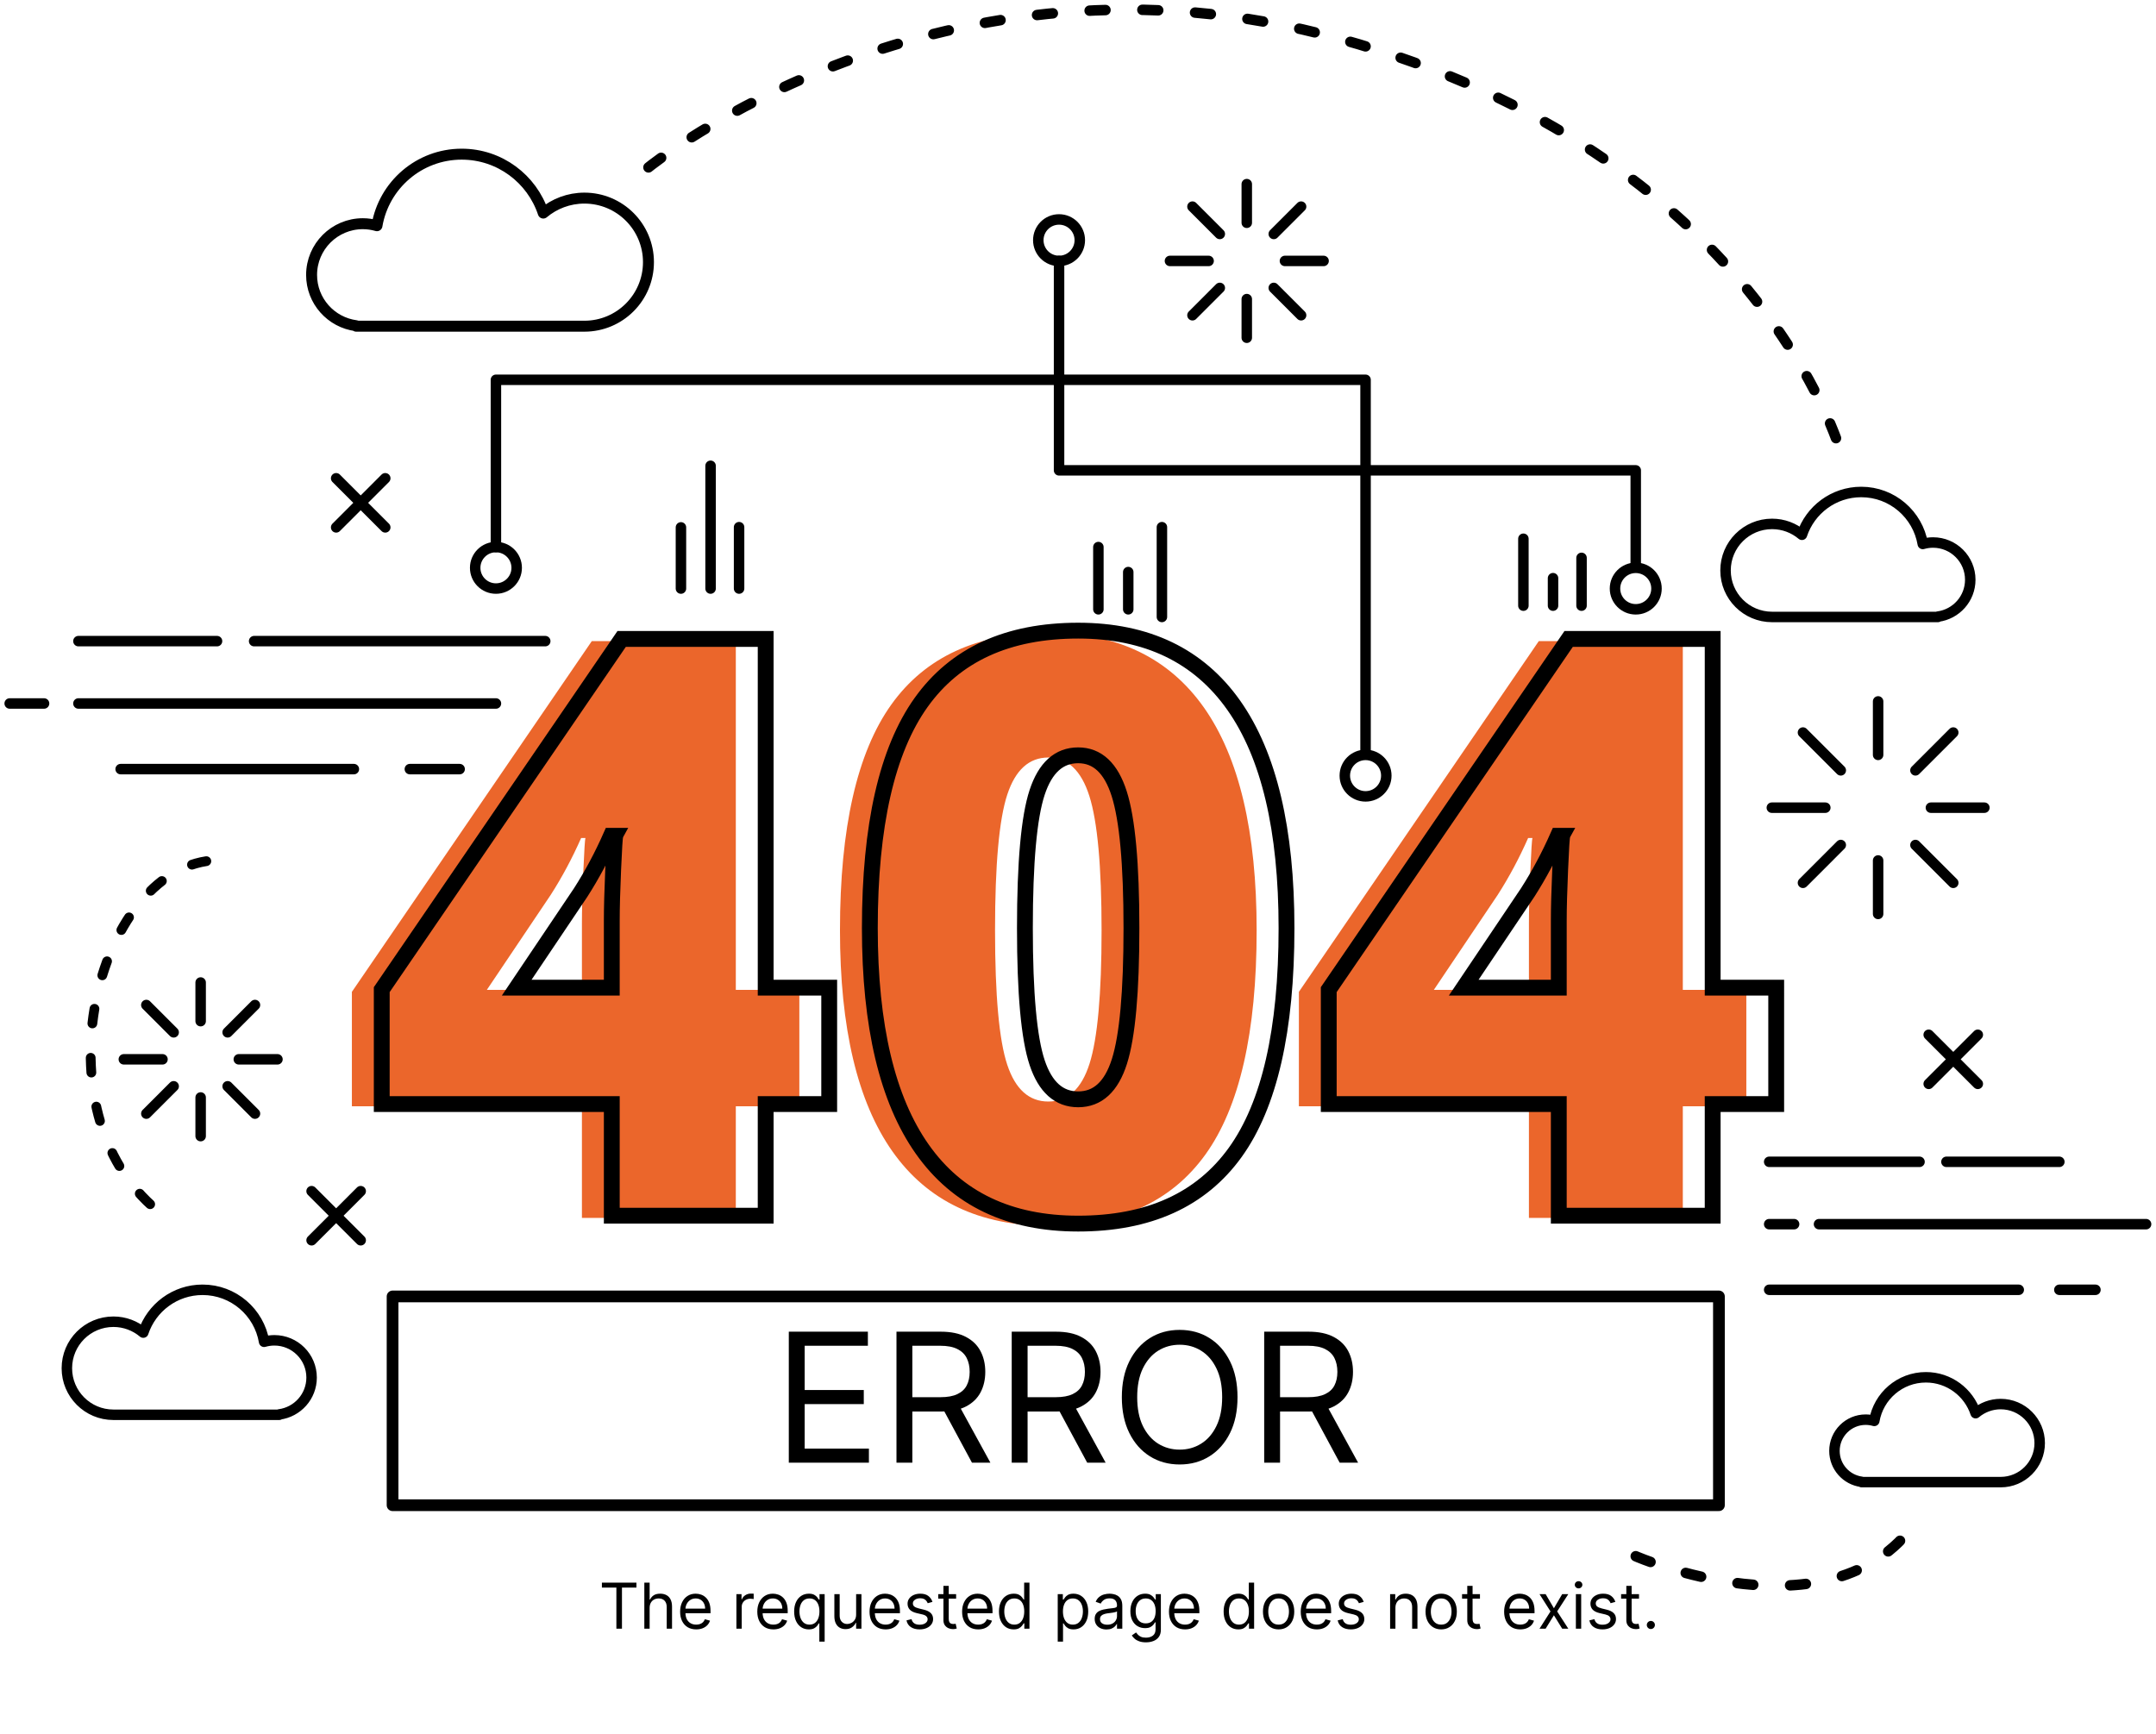 <svg width="445" height="358" viewBox="0 0 445 358" fill="none" xmlns="http://www.w3.org/2000/svg">
<path d="M164.984 228.373H151.872V251.421H120.11V228.373H72.629V204.754L122.146 132.352H151.873V204.347H164.985V228.373H164.984ZM120.11 204.347V190.502C120.11 187.896 120.204 184.382 120.395 179.955C120.584 175.531 120.733 173.209 120.843 172.992H119.947C118.101 177.173 116.01 181.083 113.676 184.72L100.482 204.347H120.11Z" fill="#EB662B"/>
<path d="M259.373 192.049C259.373 213.116 255.843 228.549 248.786 238.35C241.728 248.15 230.922 253.049 216.373 253.049C202.147 253.049 191.424 247.933 184.203 237.697C176.981 227.464 173.371 212.246 173.371 192.048C173.371 170.873 176.9 155.346 183.959 145.463C191.016 135.582 201.822 130.641 216.373 130.641C230.544 130.641 241.253 135.786 248.501 146.074C255.749 156.365 259.373 171.688 259.373 192.049ZM205.377 192.049C205.377 205.515 206.218 214.772 207.902 219.821C209.584 224.87 212.408 227.395 216.372 227.395C220.389 227.395 223.225 224.789 224.882 219.576C226.538 214.364 227.366 205.189 227.366 192.049C227.366 178.856 226.524 169.611 224.842 164.318C223.158 159.024 220.334 156.378 216.372 156.378C212.408 156.378 209.584 158.931 207.902 164.033C206.218 169.137 205.377 178.475 205.377 192.049Z" fill="#EB662B"/>
<path d="M360.445 228.373H347.334V251.421H315.571V228.373H268.09V204.754L317.607 132.352H347.334V204.347H360.445V228.373ZM315.571 204.347V190.502C315.571 187.896 315.665 184.382 315.856 179.955C316.045 175.531 316.194 173.209 316.304 172.992H315.408C313.562 177.173 311.47 181.083 309.137 184.72L295.944 204.347H315.571Z" fill="#EB662B"/>
<path d="M24.902 158.771H73.039" stroke="black" stroke-width="2.163" stroke-miterlimit="10" stroke-linecap="round" stroke-linejoin="round"/>
<path d="M84.594 158.771H94.87" stroke="black" stroke-width="2.163" stroke-miterlimit="10" stroke-linecap="round" stroke-linejoin="round"/>
<path d="M16.186 145.223H102.361" stroke="black" stroke-width="2.163" stroke-miterlimit="10" stroke-linecap="round" stroke-linejoin="round"/>
<path d="M9.093 145.223H2" stroke="black" stroke-width="2.163" stroke-miterlimit="10" stroke-linecap="round" stroke-linejoin="round"/>
<path d="M16.186 132.352H44.795" stroke="black" stroke-width="2.163" stroke-miterlimit="10" stroke-linecap="round" stroke-linejoin="round"/>
<path d="M52.453 132.352H112.538" stroke="black" stroke-width="2.163" stroke-miterlimit="10" stroke-linecap="round" stroke-linejoin="round"/>
<path d="M365.16 266.259H416.672" stroke="black" stroke-width="2.163" stroke-miterlimit="10" stroke-linecap="round" stroke-linejoin="round"/>
<path d="M425.051 266.259H432.502" stroke="black" stroke-width="2.163" stroke-miterlimit="10" stroke-linecap="round" stroke-linejoin="round"/>
<path d="M375.445 252.71H442.952" stroke="black" stroke-width="2.163" stroke-miterlimit="10" stroke-linecap="round" stroke-linejoin="round"/>
<path d="M370.303 252.71H365.16" stroke="black" stroke-width="2.163" stroke-miterlimit="10" stroke-linecap="round" stroke-linejoin="round"/>
<path d="M365.16 239.839H396.192" stroke="black" stroke-width="2.163" stroke-miterlimit="10" stroke-linecap="round" stroke-linejoin="round"/>
<path d="M401.746 239.839H425.05" stroke="black" stroke-width="2.163" stroke-miterlimit="10" stroke-linecap="round" stroke-linejoin="round"/>
<path d="M171.148 227.917H158.036V250.965H126.274V227.917H78.793V204.298L128.31 131.896H158.037V203.891H171.149L171.148 227.917ZM126.273 203.891V190.046C126.273 187.44 126.367 183.926 126.558 179.499C126.747 175.075 126.896 172.753 127.006 172.536H126.11C124.264 176.717 122.173 180.627 119.839 184.264L106.645 203.891H126.273Z" stroke="black" stroke-width="3.268" stroke-miterlimit="10"/>
<path d="M265.537 191.594C265.537 212.661 262.007 228.094 254.95 237.895C247.892 247.695 237.086 252.594 222.537 252.594C208.311 252.594 197.588 247.478 190.367 237.242C183.145 227.009 179.535 211.791 179.535 191.593C179.535 170.418 183.064 154.891 190.122 145.008C197.179 135.127 207.985 130.186 222.536 130.186C236.707 130.186 247.416 135.331 254.664 145.619C261.914 155.91 265.537 171.234 265.537 191.594ZM211.542 191.594C211.542 205.06 212.383 214.317 214.067 219.366C215.749 224.415 218.573 226.94 222.537 226.94C226.554 226.94 229.39 224.334 231.047 219.121C232.703 213.909 233.531 204.734 233.531 191.593C233.531 178.4 232.689 169.155 231.007 163.862C229.323 158.568 226.499 155.922 222.537 155.922C218.573 155.922 215.749 158.475 214.067 163.577C212.383 168.682 211.542 178.021 211.542 191.594Z" stroke="black" stroke-width="3.268" stroke-miterlimit="10"/>
<path d="M366.609 227.917H353.497V250.965H321.735V227.917H274.254V204.298L323.771 131.896H353.498V203.891H366.61L366.609 227.917ZM321.735 203.891V190.046C321.735 187.44 321.829 183.926 322.02 179.499C322.209 175.075 322.358 172.753 322.468 172.536H321.572C319.726 176.717 317.634 180.627 315.301 184.264L302.108 203.891H321.735Z" stroke="black" stroke-width="3.268" stroke-miterlimit="10"/>
<path d="M162.81 301.95V274.906H179.131V277.811H166.085V286.949H178.286V289.854H166.085V299.045H179.343V301.95H162.81ZM185.034 301.95V274.906H194.172C196.285 274.906 198.019 275.267 199.375 275.989C200.731 276.702 201.734 277.683 202.386 278.933C203.037 280.183 203.363 281.605 203.363 283.198C203.363 284.792 203.037 286.205 202.386 287.437C201.734 288.67 200.735 289.638 199.388 290.342C198.041 291.038 196.32 291.386 194.225 291.386H186.83V288.428H194.119C195.563 288.428 196.725 288.216 197.605 287.794C198.495 287.371 199.137 286.773 199.533 285.998C199.938 285.214 200.141 284.281 200.141 283.198C200.141 282.116 199.938 281.169 199.533 280.359C199.128 279.549 198.481 278.924 197.592 278.484C196.703 278.035 195.528 277.811 194.066 277.811H188.309V301.95H185.034ZM197.764 289.801L204.419 301.95H200.616L194.066 289.801H197.764ZM208.82 301.95V274.906H217.958C220.071 274.906 221.805 275.267 223.161 275.989C224.516 276.702 225.52 277.683 226.171 278.933C226.823 280.183 227.148 281.605 227.148 283.198C227.148 284.792 226.823 286.205 226.171 287.437C225.52 288.67 224.521 289.638 223.174 290.342C221.827 291.038 220.106 291.386 218.011 291.386H210.616V288.428H217.905C219.349 288.428 220.511 288.216 221.391 287.794C222.28 287.371 222.923 286.773 223.319 285.998C223.724 285.214 223.926 284.281 223.926 283.198C223.926 282.116 223.724 281.169 223.319 280.359C222.914 279.549 222.267 278.924 221.378 278.484C220.489 278.035 219.313 277.811 217.852 277.811H212.095V301.95H208.82ZM221.55 289.801L228.205 301.95H224.402L217.852 289.801H221.55ZM255.424 288.428C255.424 291.28 254.909 293.745 253.879 295.823C252.849 297.9 251.436 299.502 249.64 300.629C247.844 301.756 245.793 302.319 243.486 302.319C241.18 302.319 239.129 301.756 237.333 300.629C235.537 299.502 234.124 297.9 233.094 295.823C232.064 293.745 231.549 291.28 231.549 288.428C231.549 285.575 232.064 283.11 233.094 281.033C234.124 278.955 235.537 277.353 237.333 276.226C239.129 275.099 241.18 274.536 243.486 274.536C245.793 274.536 247.844 275.099 249.64 276.226C251.436 277.353 252.849 278.955 253.879 281.033C254.909 283.11 255.424 285.575 255.424 288.428ZM252.255 288.428C252.255 286.086 251.863 284.11 251.079 282.499C250.305 280.888 249.253 279.668 247.923 278.841C246.603 278.013 245.124 277.6 243.486 277.6C241.849 277.6 240.366 278.013 239.036 278.841C237.716 279.668 236.664 280.888 235.88 282.499C235.106 284.11 234.718 286.086 234.718 288.428C234.718 290.769 235.106 292.746 235.88 294.357C236.664 295.968 237.716 297.187 239.036 298.015C240.366 298.842 241.849 299.256 243.486 299.256C245.124 299.256 246.603 298.842 247.923 298.015C249.253 297.187 250.305 295.968 251.079 294.357C251.863 292.746 252.255 290.769 252.255 288.428ZM260.93 301.95V274.906H270.068C272.181 274.906 273.915 275.267 275.271 275.989C276.627 276.702 277.63 277.683 278.282 278.933C278.933 280.183 279.259 281.605 279.259 283.198C279.259 284.792 278.933 286.205 278.282 287.437C277.63 288.67 276.631 289.638 275.284 290.342C273.937 291.038 272.216 291.386 270.121 291.386H262.726V288.428H270.015C271.459 288.428 272.621 288.216 273.502 287.794C274.391 287.371 275.033 286.773 275.43 285.998C275.834 285.214 276.037 284.281 276.037 283.198C276.037 282.116 275.834 281.169 275.43 280.359C275.025 279.549 274.378 278.924 273.488 278.484C272.599 278.035 271.424 277.811 269.963 277.811H264.205V301.95H260.93ZM273.66 289.801L280.315 301.95H276.512L269.963 289.801H273.66Z" fill="black"/>
<path d="M387.645 155.835V144.796" stroke="black" stroke-width="2.163" stroke-miterlimit="10" stroke-linecap="round" stroke-linejoin="round"/>
<path d="M379.938 159.027L372.133 151.221" stroke="black" stroke-width="2.163" stroke-miterlimit="10" stroke-linecap="round" stroke-linejoin="round"/>
<path d="M376.746 166.733H365.707" stroke="black" stroke-width="2.163" stroke-miterlimit="10" stroke-linecap="round" stroke-linejoin="round"/>
<path d="M379.938 174.438L372.133 182.244" stroke="black" stroke-width="2.163" stroke-miterlimit="10" stroke-linecap="round" stroke-linejoin="round"/>
<path d="M387.645 177.63V188.669" stroke="black" stroke-width="2.163" stroke-miterlimit="10" stroke-linecap="round" stroke-linejoin="round"/>
<path d="M395.348 174.438L403.154 182.244" stroke="black" stroke-width="2.163" stroke-miterlimit="10" stroke-linecap="round" stroke-linejoin="round"/>
<path d="M398.539 166.733H409.578" stroke="black" stroke-width="2.163" stroke-miterlimit="10" stroke-linecap="round" stroke-linejoin="round"/>
<path d="M395.348 159.027L403.154 151.221" stroke="black" stroke-width="2.163" stroke-miterlimit="10" stroke-linecap="round" stroke-linejoin="round"/>
<path d="M41.414 210.801V202.822" stroke="black" stroke-width="2.163" stroke-miterlimit="10" stroke-linecap="round" stroke-linejoin="round"/>
<path d="M35.845 213.109L30.203 207.467" stroke="black" stroke-width="2.163" stroke-miterlimit="10" stroke-linecap="round" stroke-linejoin="round"/>
<path d="M33.538 218.679H25.559" stroke="black" stroke-width="2.163" stroke-miterlimit="10" stroke-linecap="round" stroke-linejoin="round"/>
<path d="M35.845 224.249L30.203 229.891" stroke="black" stroke-width="2.163" stroke-miterlimit="10" stroke-linecap="round" stroke-linejoin="round"/>
<path d="M41.414 226.556V234.535" stroke="black" stroke-width="2.163" stroke-miterlimit="10" stroke-linecap="round" stroke-linejoin="round"/>
<path d="M46.984 224.249L52.626 229.891" stroke="black" stroke-width="2.163" stroke-miterlimit="10" stroke-linecap="round" stroke-linejoin="round"/>
<path d="M49.289 218.679H57.269" stroke="black" stroke-width="2.163" stroke-miterlimit="10" stroke-linecap="round" stroke-linejoin="round"/>
<path d="M46.984 213.109L52.626 207.467" stroke="black" stroke-width="2.163" stroke-miterlimit="10" stroke-linecap="round" stroke-linejoin="round"/>
<path d="M257.336 45.989V38.009" stroke="black" stroke-width="2.163" stroke-miterlimit="10" stroke-linecap="round" stroke-linejoin="round"/>
<path d="M251.767 48.296L246.125 42.654" stroke="black" stroke-width="2.163" stroke-miterlimit="10" stroke-linecap="round" stroke-linejoin="round"/>
<path d="M249.459 53.866H241.48" stroke="black" stroke-width="2.163" stroke-miterlimit="10" stroke-linecap="round" stroke-linejoin="round"/>
<path d="M251.767 59.435L246.125 65.078" stroke="black" stroke-width="2.163" stroke-miterlimit="10" stroke-linecap="round" stroke-linejoin="round"/>
<path d="M257.336 61.743V69.722" stroke="black" stroke-width="2.163" stroke-miterlimit="10" stroke-linecap="round" stroke-linejoin="round"/>
<path d="M262.906 59.435L268.548 65.078" stroke="black" stroke-width="2.163" stroke-miterlimit="10" stroke-linecap="round" stroke-linejoin="round"/>
<path d="M265.211 53.866H273.19" stroke="black" stroke-width="2.163" stroke-miterlimit="10" stroke-linecap="round" stroke-linejoin="round"/>
<path d="M262.906 48.296L268.548 42.654" stroke="black" stroke-width="2.163" stroke-miterlimit="10" stroke-linecap="round" stroke-linejoin="round"/>
<path d="M354.788 267.629H81.027V310.727H354.788V267.629Z" stroke="black" stroke-width="2.419" stroke-miterlimit="10" stroke-linecap="round" stroke-linejoin="round"/>
<path d="M124.233 327.73V326.709H131.362V327.73H128.373V336.214H127.222V327.73H124.233ZM134.085 331.926V336.214H132.99V326.709H134.085V330.199H134.178C134.345 329.831 134.596 329.539 134.93 329.322C135.267 329.102 135.716 328.992 136.276 328.992C136.762 328.992 137.187 329.09 137.552 329.285C137.917 329.477 138.2 329.772 138.402 330.171C138.606 330.567 138.708 331.072 138.708 331.684V336.214H137.613V331.759C137.613 331.192 137.466 330.755 137.172 330.445C136.881 330.133 136.477 329.976 135.96 329.976C135.601 329.976 135.28 330.052 134.995 330.204C134.713 330.355 134.491 330.577 134.327 330.868C134.166 331.158 134.085 331.511 134.085 331.926ZM143.701 336.363C143.014 336.363 142.421 336.211 141.923 335.908C141.428 335.602 141.046 335.175 140.777 334.627C140.511 334.076 140.378 333.436 140.378 332.706C140.378 331.975 140.511 331.332 140.777 330.775C141.046 330.215 141.42 329.778 141.9 329.466C142.383 329.15 142.946 328.992 143.589 328.992C143.961 328.992 144.327 329.054 144.689 329.178C145.051 329.302 145.381 329.503 145.678 329.781C145.975 330.057 146.212 330.422 146.388 330.877C146.565 331.332 146.653 331.892 146.653 332.557V333.021H141.157V332.074H145.539C145.539 331.672 145.458 331.313 145.297 330.997C145.14 330.682 144.914 330.433 144.62 330.25C144.329 330.068 143.986 329.976 143.589 329.976C143.153 329.976 142.776 330.085 142.457 330.301C142.141 330.515 141.898 330.793 141.728 331.137C141.558 331.48 141.473 331.848 141.473 332.241V332.873C141.473 333.411 141.566 333.867 141.752 334.242C141.94 334.613 142.202 334.896 142.536 335.091C142.87 335.283 143.258 335.379 143.701 335.379C143.989 335.379 144.249 335.339 144.481 335.258C144.716 335.175 144.918 335.051 145.089 334.887C145.259 334.72 145.39 334.513 145.483 334.265L146.541 334.562C146.43 334.921 146.243 335.237 145.98 335.509C145.717 335.778 145.392 335.988 145.005 336.14C144.618 336.289 144.184 336.363 143.701 336.363ZM151.995 336.214V329.085H153.053V330.162H153.127C153.257 329.809 153.493 329.523 153.833 329.303C154.173 329.084 154.557 328.974 154.984 328.974C155.064 328.974 155.165 328.975 155.286 328.979C155.406 328.982 155.498 328.986 155.559 328.992V330.106C155.522 330.097 155.437 330.083 155.304 330.065C155.174 330.043 155.037 330.032 154.891 330.032C154.545 330.032 154.235 330.105 153.963 330.25C153.694 330.393 153.48 330.591 153.322 330.844C153.168 331.095 153.09 331.381 153.09 331.703V336.214H151.995ZM159.63 336.363C158.943 336.363 158.35 336.211 157.852 335.908C157.357 335.602 156.975 335.175 156.706 334.627C156.44 334.076 156.307 333.436 156.307 332.706C156.307 331.975 156.44 331.332 156.706 330.775C156.975 330.215 157.349 329.778 157.829 329.466C158.312 329.15 158.875 328.992 159.519 328.992C159.89 328.992 160.257 329.054 160.619 329.178C160.981 329.302 161.31 329.503 161.607 329.781C161.904 330.057 162.141 330.422 162.317 330.877C162.494 331.332 162.582 331.892 162.582 332.557V333.021H157.086V332.074H161.468C161.468 331.672 161.387 331.313 161.227 330.997C161.069 330.682 160.843 330.433 160.549 330.25C160.258 330.068 159.915 329.976 159.519 329.976C159.082 329.976 158.705 330.085 158.386 330.301C158.07 330.515 157.828 330.793 157.657 331.137C157.487 331.48 157.402 331.848 157.402 332.241V332.873C157.402 333.411 157.495 333.867 157.681 334.242C157.869 334.613 158.131 334.896 158.465 335.091C158.799 335.283 159.187 335.379 159.63 335.379C159.918 335.379 160.178 335.339 160.41 335.258C160.645 335.175 160.848 335.051 161.018 334.887C161.188 334.72 161.319 334.513 161.412 334.265L162.47 334.562C162.359 334.921 162.172 335.237 161.909 335.509C161.646 335.778 161.321 335.988 160.934 336.14C160.547 336.289 160.113 336.363 159.63 336.363ZM169.112 338.888V335.119H169.019C168.939 335.249 168.824 335.413 168.676 335.611C168.527 335.806 168.315 335.981 168.04 336.135C167.765 336.287 167.398 336.363 166.94 336.363C166.346 336.363 165.821 336.213 165.367 335.913C164.912 335.609 164.556 335.182 164.299 334.632C164.042 334.078 163.914 333.423 163.914 332.668C163.914 331.92 164.042 331.27 164.299 330.719C164.556 330.168 164.913 329.743 165.371 329.443C165.829 329.143 166.358 328.992 166.959 328.992C167.423 328.992 167.789 329.07 168.059 329.225C168.331 329.376 168.538 329.549 168.681 329.744C168.826 329.936 168.939 330.094 169.019 330.218H169.149V329.085H170.208V338.888H169.112ZM167.089 335.379C167.528 335.379 167.899 335.264 168.202 335.035C168.506 334.803 168.736 334.483 168.894 334.075C169.052 333.663 169.131 333.188 169.131 332.65C169.131 332.118 169.053 331.652 168.899 331.253C168.744 330.851 168.515 330.538 168.212 330.315C167.909 330.089 167.534 329.976 167.089 329.976C166.624 329.976 166.238 330.096 165.928 330.334C165.622 330.569 165.391 330.889 165.237 331.295C165.085 331.697 165.009 332.149 165.009 332.65C165.009 333.157 165.087 333.618 165.241 334.033C165.399 334.444 165.631 334.772 165.937 335.017C166.247 335.258 166.631 335.379 167.089 335.379ZM176.705 333.3V329.085H177.801V336.214H176.705V335.008H176.631C176.464 335.37 176.204 335.678 175.851 335.931C175.499 336.182 175.053 336.307 174.515 336.307C174.069 336.307 173.673 336.21 173.327 336.015C172.98 335.817 172.708 335.52 172.51 335.124C172.312 334.724 172.213 334.222 172.213 333.615V329.085H173.308V333.541C173.308 334.061 173.453 334.475 173.744 334.785C174.038 335.094 174.413 335.249 174.867 335.249C175.14 335.249 175.417 335.179 175.698 335.04C175.983 334.901 176.221 334.687 176.413 334.4C176.608 334.112 176.705 333.745 176.705 333.3ZM182.796 336.363C182.109 336.363 181.517 336.211 181.018 335.908C180.523 335.602 180.141 335.175 179.872 334.627C179.606 334.076 179.473 333.436 179.473 332.706C179.473 331.975 179.606 331.332 179.872 330.775C180.141 330.215 180.516 329.778 180.995 329.466C181.478 329.15 182.041 328.992 182.685 328.992C183.056 328.992 183.423 329.054 183.785 329.178C184.147 329.302 184.476 329.503 184.773 329.781C185.07 330.057 185.307 330.422 185.483 330.877C185.66 331.332 185.748 331.892 185.748 332.557V333.021H180.253V332.074H184.634C184.634 331.672 184.554 331.313 184.393 330.997C184.235 330.682 184.009 330.433 183.715 330.25C183.424 330.068 183.081 329.976 182.685 329.976C182.248 329.976 181.871 330.085 181.552 330.301C181.237 330.515 180.994 330.793 180.823 331.137C180.653 331.48 180.568 331.848 180.568 332.241V332.873C180.568 333.411 180.661 333.867 180.847 334.242C181.035 334.613 181.297 334.896 181.631 335.091C181.965 335.283 182.354 335.379 182.796 335.379C183.084 335.379 183.344 335.339 183.576 335.258C183.811 335.175 184.014 335.051 184.184 334.887C184.354 334.72 184.485 334.513 184.578 334.265L185.636 334.562C185.525 334.921 185.338 335.237 185.075 335.509C184.812 335.778 184.487 335.988 184.1 336.14C183.713 336.289 183.279 336.363 182.796 336.363ZM192.464 330.682L191.48 330.96C191.418 330.796 191.327 330.637 191.206 330.482C191.089 330.325 190.928 330.195 190.723 330.092C190.519 329.99 190.258 329.939 189.939 329.939C189.503 329.939 189.139 330.04 188.848 330.241C188.561 330.439 188.417 330.691 188.417 330.997C188.417 331.27 188.516 331.485 188.714 331.643C188.912 331.8 189.221 331.932 189.642 332.037L190.7 332.297C191.338 332.452 191.813 332.688 192.125 333.007C192.438 333.323 192.594 333.73 192.594 334.228C192.594 334.636 192.476 335.001 192.241 335.323C192.009 335.645 191.684 335.899 191.266 336.084C190.849 336.27 190.363 336.363 189.809 336.363C189.082 336.363 188.48 336.205 188.004 335.889C187.527 335.574 187.225 335.113 187.099 334.506L188.138 334.246C188.237 334.63 188.424 334.918 188.7 335.11C188.978 335.302 189.342 335.397 189.79 335.397C190.301 335.397 190.706 335.289 191.007 335.073C191.31 334.853 191.461 334.59 191.461 334.284C191.461 334.036 191.375 333.829 191.201 333.662C191.028 333.491 190.762 333.365 190.403 333.281L189.215 333.003C188.562 332.848 188.082 332.608 187.776 332.283C187.473 331.955 187.321 331.545 187.321 331.053C187.321 330.651 187.434 330.295 187.66 329.986C187.889 329.676 188.2 329.433 188.593 329.257C188.989 329.081 189.438 328.992 189.939 328.992C190.644 328.992 191.198 329.147 191.601 329.457C192.006 329.766 192.294 330.174 192.464 330.682ZM197.343 329.085V330.014H193.649V329.085H197.343ZM194.725 327.377H195.821V334.172C195.821 334.482 195.866 334.714 195.955 334.868C196.048 335.02 196.166 335.122 196.308 335.175C196.454 335.224 196.607 335.249 196.768 335.249C196.888 335.249 196.987 335.243 197.065 335.23C197.142 335.215 197.204 335.203 197.25 335.193L197.473 336.177C197.399 336.205 197.295 336.233 197.162 336.261C197.029 336.292 196.86 336.307 196.656 336.307C196.347 336.307 196.044 336.241 195.746 336.108C195.453 335.975 195.208 335.772 195.013 335.5C194.821 335.227 194.725 334.884 194.725 334.469V327.377ZM201.903 336.363C201.216 336.363 200.624 336.211 200.126 335.908C199.631 335.602 199.248 335.175 198.979 334.627C198.713 334.076 198.58 333.436 198.58 332.706C198.58 331.975 198.713 331.332 198.979 330.775C199.248 330.215 199.623 329.778 200.102 329.466C200.585 329.15 201.148 328.992 201.792 328.992C202.163 328.992 202.53 329.054 202.892 329.178C203.254 329.302 203.583 329.503 203.88 329.781C204.177 330.057 204.414 330.422 204.591 330.877C204.767 331.332 204.855 331.892 204.855 332.557V333.021H199.36V332.074H203.741C203.741 331.672 203.661 331.313 203.5 330.997C203.342 330.682 203.116 330.433 202.822 330.25C202.531 330.068 202.188 329.976 201.792 329.976C201.356 329.976 200.978 330.085 200.659 330.301C200.344 330.515 200.101 330.793 199.931 331.137C199.76 331.48 199.675 331.848 199.675 332.241V332.873C199.675 333.411 199.768 333.867 199.954 334.242C200.143 334.613 200.404 334.896 200.738 335.091C201.072 335.283 201.461 335.379 201.903 335.379C202.191 335.379 202.451 335.339 202.683 335.258C202.918 335.175 203.121 335.051 203.291 334.887C203.461 334.72 203.593 334.513 203.685 334.265L204.744 334.562C204.632 334.921 204.445 335.237 204.182 335.509C203.919 335.778 203.594 335.988 203.207 336.14C202.821 336.289 202.386 336.363 201.903 336.363ZM209.213 336.363C208.619 336.363 208.095 336.213 207.64 335.913C207.185 335.609 206.829 335.182 206.572 334.632C206.316 334.078 206.187 333.423 206.187 332.668C206.187 331.92 206.316 331.27 206.572 330.719C206.829 330.168 207.187 329.743 207.645 329.443C208.102 329.143 208.632 328.992 209.232 328.992C209.696 328.992 210.063 329.07 210.332 329.225C210.604 329.376 210.811 329.549 210.954 329.744C211.099 329.936 211.212 330.094 211.293 330.218H211.385V326.709H212.481V336.214H211.423V335.119H211.293C211.212 335.249 211.098 335.413 210.949 335.611C210.801 335.806 210.589 335.981 210.313 336.135C210.038 336.287 209.671 336.363 209.213 336.363ZM209.362 335.379C209.801 335.379 210.173 335.264 210.476 335.035C210.779 334.803 211.01 334.483 211.167 334.075C211.325 333.663 211.404 333.188 211.404 332.65C211.404 332.118 211.327 331.652 211.172 331.253C211.017 330.851 210.788 330.538 210.485 330.315C210.182 330.089 209.807 329.976 209.362 329.976C208.898 329.976 208.511 330.096 208.201 330.334C207.895 330.569 207.665 330.889 207.51 331.295C207.358 331.697 207.283 332.149 207.283 332.65C207.283 333.157 207.36 333.618 207.515 334.033C207.672 334.444 207.904 334.772 208.211 335.017C208.52 335.258 208.904 335.379 209.362 335.379ZM218.315 338.888V329.085H219.373V330.218H219.503C219.584 330.094 219.695 329.936 219.837 329.744C219.983 329.549 220.19 329.376 220.459 329.225C220.732 329.07 221.1 328.992 221.564 328.992C222.164 328.992 222.693 329.143 223.151 329.443C223.609 329.743 223.967 330.168 224.223 330.719C224.48 331.27 224.609 331.92 224.609 332.668C224.609 333.423 224.48 334.078 224.223 334.632C223.967 335.182 223.611 335.609 223.156 335.913C222.701 336.213 222.177 336.363 221.582 336.363C221.125 336.363 220.758 336.287 220.482 336.135C220.207 335.981 219.995 335.806 219.847 335.611C219.698 335.413 219.584 335.249 219.503 335.119H219.41V338.888H218.315ZM219.392 332.65C219.392 333.188 219.471 333.663 219.628 334.075C219.786 334.483 220.017 334.803 220.32 335.035C220.623 335.264 220.995 335.379 221.434 335.379C221.892 335.379 222.274 335.258 222.58 335.017C222.89 334.772 223.122 334.444 223.277 334.033C223.434 333.618 223.513 333.157 223.513 332.65C223.513 332.149 223.436 331.697 223.281 331.295C223.13 330.889 222.899 330.569 222.59 330.334C222.283 330.096 221.898 329.976 221.434 329.976C220.988 329.976 220.614 330.089 220.311 330.315C220.008 330.538 219.779 330.851 219.624 331.253C219.469 331.652 219.392 332.118 219.392 332.65ZM228.377 336.381C227.926 336.381 227.516 336.296 227.147 336.126C226.779 335.953 226.487 335.704 226.27 335.379C226.054 335.051 225.945 334.655 225.945 334.191C225.945 333.782 226.026 333.451 226.187 333.197C226.348 332.941 226.563 332.74 226.832 332.594C227.101 332.449 227.398 332.34 227.723 332.269C228.051 332.195 228.38 332.136 228.712 332.093C229.145 332.037 229.496 331.995 229.765 331.968C230.037 331.937 230.235 331.886 230.359 331.814C230.486 331.743 230.55 331.619 230.55 331.443V331.406C230.55 330.948 230.424 330.592 230.174 330.338C229.926 330.085 229.55 329.958 229.046 329.958C228.523 329.958 228.113 330.072 227.816 330.301C227.519 330.53 227.31 330.775 227.189 331.035L226.15 330.663C226.335 330.23 226.583 329.893 226.892 329.652C227.205 329.407 227.545 329.237 227.913 329.141C228.285 329.042 228.65 328.992 229.009 328.992C229.238 328.992 229.501 329.02 229.798 329.076C230.098 329.129 230.387 329.238 230.666 329.406C230.947 329.573 231.181 329.825 231.366 330.162C231.552 330.499 231.645 330.951 231.645 331.517V336.214H230.55V335.249H230.494C230.42 335.404 230.296 335.569 230.123 335.746C229.949 335.922 229.719 336.072 229.431 336.196C229.143 336.32 228.792 336.381 228.377 336.381ZM228.544 335.397C228.978 335.397 229.343 335.312 229.64 335.142C229.94 334.972 230.166 334.752 230.317 334.483C230.472 334.214 230.55 333.931 230.55 333.634V332.631C230.503 332.687 230.401 332.738 230.243 332.784C230.088 332.828 229.909 332.866 229.705 332.9C229.504 332.931 229.307 332.959 229.115 332.984C228.927 333.006 228.773 333.024 228.656 333.04C228.371 333.077 228.105 333.137 227.858 333.221C227.613 333.301 227.415 333.423 227.263 333.587C227.115 333.748 227.041 333.968 227.041 334.246C227.041 334.627 227.181 334.915 227.463 335.11C227.748 335.302 228.108 335.397 228.544 335.397ZM236.522 339.036C235.993 339.036 235.538 338.968 235.157 338.832C234.777 338.699 234.459 338.523 234.206 338.303C233.955 338.086 233.756 337.854 233.607 337.607L234.48 336.994C234.579 337.124 234.704 337.273 234.856 337.44C235.007 337.61 235.214 337.757 235.477 337.881C235.744 338.007 236.092 338.071 236.522 338.071C237.097 338.071 237.572 337.932 237.947 337.653C238.321 337.375 238.508 336.938 238.508 336.344V334.896H238.415C238.335 335.026 238.22 335.187 238.072 335.379C237.927 335.568 237.716 335.736 237.441 335.885C237.168 336.03 236.8 336.103 236.336 336.103C235.761 336.103 235.244 335.967 234.786 335.695C234.331 335.422 233.971 335.026 233.704 334.506C233.441 333.987 233.31 333.355 233.31 332.613C233.31 331.882 233.438 331.247 233.695 330.705C233.952 330.161 234.309 329.74 234.767 329.443C235.225 329.143 235.754 328.992 236.355 328.992C236.819 328.992 237.187 329.07 237.459 329.225C237.735 329.376 237.945 329.549 238.091 329.744C238.239 329.936 238.354 330.094 238.434 330.218H238.545V329.085H239.604V336.419C239.604 337.031 239.464 337.529 239.186 337.913C238.911 338.3 238.539 338.583 238.072 338.762C237.608 338.945 237.091 339.036 236.522 339.036ZM236.485 335.119C236.924 335.119 237.295 335.018 237.599 334.817C237.902 334.616 238.132 334.327 238.29 333.949C238.448 333.572 238.527 333.12 238.527 332.594C238.527 332.08 238.449 331.627 238.295 331.234C238.14 330.841 237.911 330.533 237.608 330.311C237.305 330.088 236.93 329.976 236.485 329.976C236.021 329.976 235.634 330.094 235.324 330.329C235.018 330.564 234.787 330.88 234.633 331.276C234.481 331.672 234.405 332.111 234.405 332.594C234.405 333.089 234.483 333.527 234.637 333.908C234.795 334.285 235.027 334.582 235.334 334.799C235.643 335.012 236.027 335.119 236.485 335.119ZM244.598 336.363C243.911 336.363 243.318 336.211 242.82 335.908C242.325 335.602 241.943 335.175 241.674 334.627C241.408 334.076 241.274 333.436 241.274 332.706C241.274 331.975 241.408 331.332 241.674 330.775C241.943 330.215 242.317 329.778 242.797 329.466C243.28 329.15 243.843 328.992 244.486 328.992C244.858 328.992 245.224 329.054 245.586 329.178C245.948 329.302 246.278 329.503 246.575 329.781C246.872 330.057 247.109 330.422 247.285 330.877C247.461 331.332 247.55 331.892 247.55 332.557V333.021H242.054V332.074H246.436C246.436 331.672 246.355 331.313 246.194 330.997C246.037 330.682 245.811 330.433 245.517 330.25C245.226 330.068 244.882 329.976 244.486 329.976C244.05 329.976 243.673 330.085 243.354 330.301C243.038 330.515 242.795 330.793 242.625 331.137C242.455 331.48 242.37 331.848 242.37 332.241V332.873C242.37 333.411 242.463 333.867 242.648 334.242C242.837 334.613 243.099 334.896 243.433 335.091C243.767 335.283 244.155 335.379 244.598 335.379C244.885 335.379 245.145 335.339 245.377 335.258C245.613 335.175 245.815 335.051 245.985 334.887C246.156 334.72 246.287 334.513 246.38 334.265L247.438 334.562C247.327 334.921 247.14 335.237 246.877 335.509C246.614 335.778 246.289 335.988 245.902 336.14C245.515 336.289 245.08 336.363 244.598 336.363ZM255.584 336.363C254.99 336.363 254.465 336.213 254.01 335.913C253.555 335.609 253.2 335.182 252.943 334.632C252.686 334.078 252.558 333.423 252.558 332.668C252.558 331.92 252.686 331.27 252.943 330.719C253.2 330.168 253.557 329.743 254.015 329.443C254.473 329.143 255.002 328.992 255.602 328.992C256.066 328.992 256.433 329.07 256.702 329.225C256.975 329.376 257.182 329.549 257.324 329.744C257.47 329.936 257.583 330.094 257.663 330.218H257.756V326.709H258.851V336.214H257.793V335.119H257.663C257.583 335.249 257.468 335.413 257.32 335.611C257.171 335.806 256.959 335.981 256.684 336.135C256.408 336.287 256.042 336.363 255.584 336.363ZM255.732 335.379C256.172 335.379 256.543 335.264 256.846 335.035C257.149 334.803 257.38 334.483 257.538 334.075C257.696 333.663 257.774 333.188 257.774 332.65C257.774 332.118 257.697 331.652 257.542 331.253C257.388 330.851 257.159 330.538 256.855 330.315C256.552 330.089 256.178 329.976 255.732 329.976C255.268 329.976 254.881 330.096 254.572 330.334C254.266 330.569 254.035 330.889 253.88 331.295C253.729 331.697 253.653 332.149 253.653 332.65C253.653 333.157 253.73 333.618 253.885 334.033C254.043 334.444 254.275 334.772 254.581 335.017C254.891 335.258 255.274 335.379 255.732 335.379ZM263.906 336.363C263.262 336.363 262.697 336.21 262.212 335.903C261.729 335.597 261.351 335.169 261.079 334.618C260.81 334.067 260.675 333.423 260.675 332.687C260.675 331.944 260.81 331.296 261.079 330.742C261.351 330.188 261.729 329.758 262.212 329.452C262.697 329.146 263.262 328.992 263.906 328.992C264.549 328.992 265.112 329.146 265.595 329.452C266.081 329.758 266.458 330.188 266.728 330.742C267 331.296 267.136 331.944 267.136 332.687C267.136 333.423 267 334.067 266.728 334.618C266.458 335.169 266.081 335.597 265.595 335.903C265.112 336.21 264.549 336.363 263.906 336.363ZM263.906 335.379C264.395 335.379 264.797 335.254 265.112 335.003C265.428 334.752 265.662 334.423 265.813 334.014C265.965 333.606 266.041 333.163 266.041 332.687C266.041 332.21 265.965 331.766 265.813 331.355C265.662 330.943 265.428 330.611 265.112 330.357C264.797 330.103 264.395 329.976 263.906 329.976C263.417 329.976 263.014 330.103 262.699 330.357C262.383 330.611 262.15 330.943 261.998 331.355C261.846 331.766 261.771 332.21 261.771 332.687C261.771 333.163 261.846 333.606 261.998 334.014C262.15 334.423 262.383 334.752 262.699 335.003C263.014 335.254 263.417 335.379 263.906 335.379ZM271.797 336.363C271.11 336.363 270.518 336.211 270.019 335.908C269.524 335.602 269.142 335.175 268.873 334.627C268.607 334.076 268.474 333.436 268.474 332.706C268.474 331.975 268.607 331.332 268.873 330.775C269.142 330.215 269.517 329.778 269.996 329.466C270.479 329.15 271.042 328.992 271.686 328.992C272.057 328.992 272.424 329.054 272.786 329.178C273.148 329.302 273.477 329.503 273.774 329.781C274.071 330.057 274.308 330.422 274.484 330.877C274.661 331.332 274.749 331.892 274.749 332.557V333.021H269.254V332.074H273.635C273.635 331.672 273.555 331.313 273.394 330.997C273.236 330.682 273.01 330.433 272.716 330.25C272.425 330.068 272.082 329.976 271.686 329.976C271.249 329.976 270.872 330.085 270.553 330.301C270.238 330.515 269.995 330.793 269.825 331.137C269.654 331.48 269.569 331.848 269.569 332.241V332.873C269.569 333.411 269.662 333.867 269.848 334.242C270.036 334.613 270.298 334.896 270.632 335.091C270.966 335.283 271.355 335.379 271.797 335.379C272.085 335.379 272.345 335.339 272.577 335.258C272.812 335.175 273.015 335.051 273.185 334.887C273.355 334.72 273.487 334.513 273.579 334.265L274.638 334.562C274.526 334.921 274.339 335.237 274.076 335.509C273.813 335.778 273.488 335.988 273.101 336.14C272.715 336.289 272.28 336.363 271.797 336.363ZM281.465 330.682L280.481 330.96C280.419 330.796 280.328 330.637 280.207 330.482C280.09 330.325 279.929 330.195 279.724 330.092C279.52 329.99 279.259 329.939 278.94 329.939C278.504 329.939 278.14 330.04 277.849 330.241C277.562 330.439 277.418 330.691 277.418 330.997C277.418 331.27 277.517 331.485 277.715 331.643C277.913 331.8 278.222 331.932 278.643 332.037L279.701 332.297C280.339 332.452 280.814 332.688 281.126 333.007C281.439 333.323 281.595 333.73 281.595 334.228C281.595 334.636 281.477 335.001 281.242 335.323C281.01 335.645 280.685 335.899 280.268 336.084C279.85 336.27 279.364 336.363 278.81 336.363C278.083 336.363 277.481 336.205 277.005 335.889C276.528 335.574 276.226 335.113 276.1 334.506L277.139 334.246C277.238 334.63 277.425 334.918 277.701 335.11C277.979 335.302 278.343 335.397 278.792 335.397C279.302 335.397 279.707 335.289 280.008 335.073C280.311 334.853 280.462 334.59 280.462 334.284C280.462 334.036 280.376 333.829 280.203 333.662C280.029 333.491 279.763 333.365 279.404 333.281L278.216 333.003C277.563 332.848 277.084 332.608 276.777 332.283C276.474 331.955 276.322 331.545 276.322 331.053C276.322 330.651 276.435 330.295 276.661 329.986C276.89 329.676 277.201 329.433 277.594 329.257C277.99 329.081 278.439 328.992 278.94 328.992C279.646 328.992 280.199 329.147 280.602 329.457C281.007 329.766 281.295 330.174 281.465 330.682ZM288.015 331.926V336.214H286.92V329.085H287.978V330.199H288.071C288.238 329.837 288.492 329.546 288.832 329.327C289.172 329.104 289.612 328.992 290.15 328.992C290.633 328.992 291.055 329.091 291.417 329.289C291.779 329.484 292.061 329.781 292.262 330.181C292.463 330.577 292.564 331.078 292.564 331.684V336.214H291.468V331.759C291.468 331.199 291.323 330.762 291.032 330.45C290.741 330.134 290.342 329.976 289.834 329.976C289.485 329.976 289.172 330.052 288.897 330.204C288.625 330.355 288.41 330.577 288.252 330.868C288.094 331.158 288.015 331.511 288.015 331.926ZM297.461 336.363C296.818 336.363 296.253 336.21 295.767 335.903C295.285 335.597 294.907 335.169 294.635 334.618C294.366 334.067 294.231 333.423 294.231 332.687C294.231 331.944 294.366 331.296 294.635 330.742C294.907 330.188 295.285 329.758 295.767 329.452C296.253 329.146 296.818 328.992 297.461 328.992C298.105 328.992 298.668 329.146 299.151 329.452C299.637 329.758 300.014 330.188 300.283 330.742C300.556 331.296 300.692 331.944 300.692 332.687C300.692 333.423 300.556 334.067 300.283 334.618C300.014 335.169 299.637 335.597 299.151 335.903C298.668 336.21 298.105 336.363 297.461 336.363ZM297.461 335.379C297.95 335.379 298.352 335.254 298.668 335.003C298.984 334.752 299.217 334.423 299.369 334.014C299.521 333.606 299.596 333.163 299.596 332.687C299.596 332.21 299.521 331.766 299.369 331.355C299.217 330.943 298.984 330.611 298.668 330.357C298.352 330.103 297.95 329.976 297.461 329.976C296.972 329.976 296.57 330.103 296.255 330.357C295.939 330.611 295.705 330.943 295.554 331.355C295.402 331.766 295.326 332.21 295.326 332.687C295.326 333.163 295.402 333.606 295.554 334.014C295.705 334.423 295.939 334.752 296.255 335.003C296.57 335.254 296.972 335.379 297.461 335.379ZM305.464 329.085V330.014H301.77V329.085H305.464ZM302.846 327.377H303.942V334.172C303.942 334.482 303.987 334.714 304.076 334.868C304.169 335.02 304.287 335.122 304.429 335.175C304.575 335.224 304.728 335.249 304.889 335.249C305.009 335.249 305.108 335.243 305.186 335.23C305.263 335.215 305.325 335.203 305.371 335.193L305.594 336.177C305.52 336.205 305.416 336.233 305.283 336.261C305.15 336.292 304.981 336.307 304.777 336.307C304.468 336.307 304.165 336.241 303.868 336.108C303.574 335.975 303.329 335.772 303.134 335.5C302.942 335.227 302.846 334.884 302.846 334.469V327.377ZM313.777 336.363C313.09 336.363 312.497 336.211 311.999 335.908C311.504 335.602 311.122 335.175 310.853 334.627C310.587 334.076 310.454 333.436 310.454 332.706C310.454 331.975 310.587 331.332 310.853 330.775C311.122 330.215 311.496 329.778 311.976 329.466C312.459 329.15 313.022 328.992 313.665 328.992C314.037 328.992 314.403 329.054 314.765 329.178C315.127 329.302 315.457 329.503 315.754 329.781C316.051 330.057 316.288 330.422 316.464 330.877C316.64 331.332 316.729 331.892 316.729 332.557V333.021H311.233V332.074H315.615C315.615 331.672 315.534 331.313 315.373 330.997C315.216 330.682 314.99 330.433 314.696 330.25C314.405 330.068 314.061 329.976 313.665 329.976C313.229 329.976 312.852 330.085 312.533 330.301C312.217 330.515 311.974 330.793 311.804 331.137C311.634 331.48 311.549 331.848 311.549 332.241V332.873C311.549 333.411 311.642 333.867 311.827 334.242C312.016 334.613 312.278 334.896 312.612 335.091C312.946 335.283 313.334 335.379 313.777 335.379C314.065 335.379 314.324 335.339 314.557 335.258C314.792 335.175 314.994 335.051 315.165 334.887C315.335 334.72 315.466 334.513 315.559 334.265L316.617 334.562C316.506 334.921 316.319 335.237 316.056 335.509C315.793 335.778 315.468 335.988 315.081 336.14C314.694 336.289 314.259 336.363 313.777 336.363ZM319.02 329.085L320.728 332L322.436 329.085H323.699L321.397 332.65L323.699 336.214H322.436L320.728 333.448L319.02 336.214H317.758L320.023 332.65L317.758 329.085H319.02ZM325.262 336.214V329.085H326.357V336.214H325.262ZM325.819 327.897C325.605 327.897 325.421 327.824 325.266 327.679C325.115 327.534 325.039 327.359 325.039 327.154C325.039 326.95 325.115 326.775 325.266 326.63C325.421 326.485 325.605 326.412 325.819 326.412C326.032 326.412 326.215 326.485 326.366 326.63C326.521 326.775 326.598 326.95 326.598 327.154C326.598 327.359 326.521 327.534 326.366 327.679C326.215 327.824 326.032 327.897 325.819 327.897ZM333.413 330.682L332.429 330.96C332.367 330.796 332.276 330.637 332.155 330.482C332.038 330.325 331.877 330.195 331.673 330.092C331.468 329.99 331.207 329.939 330.888 329.939C330.452 329.939 330.088 330.04 329.798 330.241C329.51 330.439 329.366 330.691 329.366 330.997C329.366 331.27 329.465 331.485 329.663 331.643C329.861 331.8 330.17 331.932 330.591 332.037L331.649 332.297C332.287 332.452 332.762 332.688 333.074 333.007C333.387 333.323 333.543 333.73 333.543 334.228C333.543 334.636 333.425 335.001 333.19 335.323C332.958 335.645 332.633 335.899 332.216 336.084C331.798 336.27 331.312 336.363 330.758 336.363C330.031 336.363 329.429 336.205 328.953 335.889C328.476 335.574 328.175 335.113 328.048 334.506L329.087 334.246C329.186 334.63 329.374 334.918 329.649 335.11C329.927 335.302 330.291 335.397 330.74 335.397C331.25 335.397 331.656 335.289 331.956 335.073C332.259 334.853 332.411 334.59 332.411 334.284C332.411 334.036 332.324 333.829 332.151 333.662C331.977 333.491 331.711 333.365 331.352 333.281L330.164 333.003C329.511 332.848 329.032 332.608 328.725 332.283C328.422 331.955 328.271 331.545 328.271 331.053C328.271 330.651 328.383 330.295 328.609 329.986C328.838 329.676 329.149 329.433 329.542 329.257C329.938 329.081 330.387 328.992 330.888 328.992C331.594 328.992 332.148 329.147 332.55 329.457C332.955 329.766 333.243 330.174 333.413 330.682ZM338.292 329.085V330.014H334.598V329.085H338.292ZM335.675 327.377H336.77V334.172C336.77 334.482 336.815 334.714 336.905 334.868C336.997 335.02 337.115 335.122 337.257 335.175C337.403 335.224 337.556 335.249 337.717 335.249C337.837 335.249 337.936 335.243 338.014 335.23C338.091 335.215 338.153 335.203 338.199 335.193L338.422 336.177C338.348 336.205 338.244 336.233 338.111 336.261C337.978 336.292 337.81 336.307 337.605 336.307C337.296 336.307 336.993 336.241 336.696 336.108C336.402 335.975 336.157 335.772 335.962 335.5C335.771 335.227 335.675 334.884 335.675 334.469V327.377ZM340.738 336.289C340.509 336.289 340.313 336.207 340.149 336.043C339.985 335.879 339.903 335.682 339.903 335.453C339.903 335.224 339.985 335.028 340.149 334.864C340.313 334.7 340.509 334.618 340.738 334.618C340.967 334.618 341.164 334.7 341.328 334.864C341.492 335.028 341.574 335.224 341.574 335.453C341.574 335.605 341.535 335.744 341.458 335.871C341.383 335.998 341.283 336.1 341.156 336.177C341.032 336.251 340.893 336.289 340.738 336.289Z" fill="black"/>
<path d="M102.359 112.933V78.404H281.852V155.124" stroke="black" stroke-width="2.163" stroke-miterlimit="10" stroke-linecap="round" stroke-linejoin="round"/>
<path d="M218.59 53.866V97.096H337.618V116.764" stroke="black" stroke-width="2.163" stroke-miterlimit="10" stroke-linecap="round" stroke-linejoin="round"/>
<path d="M106.644 117.216C106.644 119.582 104.726 121.499 102.361 121.499C99.995 121.499 98.078 119.581 98.078 117.216C98.078 114.851 99.996 112.933 102.361 112.933C104.727 112.933 106.644 114.85 106.644 117.216Z" stroke="black" stroke-width="2.163" stroke-miterlimit="10" stroke-linecap="round" stroke-linejoin="round"/>
<path d="M218.588 53.866C220.953 53.866 222.871 51.948 222.871 49.583C222.871 47.217 220.953 45.3 218.588 45.3C216.222 45.3 214.305 47.217 214.305 49.583C214.305 51.948 216.222 53.866 218.588 53.866Z" stroke="black" stroke-width="2.163" stroke-miterlimit="10" stroke-linecap="round" stroke-linejoin="round"/>
<path d="M341.902 121.499C341.902 123.864 339.984 125.782 337.619 125.782C335.253 125.782 333.336 123.864 333.336 121.499C333.336 119.133 335.254 117.216 337.619 117.216C339.984 117.216 341.902 119.134 341.902 121.499Z" stroke="black" stroke-width="2.163" stroke-miterlimit="10" stroke-linecap="round" stroke-linejoin="round"/>
<path d="M286.136 160.117C286.136 162.482 284.218 164.4 281.853 164.4C279.488 164.4 277.57 162.482 277.57 160.117C277.57 157.751 279.488 155.834 281.853 155.834C284.218 155.834 286.136 157.752 286.136 160.117Z" stroke="black" stroke-width="2.163" stroke-miterlimit="10" stroke-linecap="round" stroke-linejoin="round"/>
<path d="M74.447 245.898L64.312 256.032" stroke="black" stroke-width="2.163" stroke-miterlimit="10" stroke-linecap="round" stroke-linejoin="round"/>
<path d="M64.312 245.898L74.447 256.032" stroke="black" stroke-width="2.163" stroke-miterlimit="10" stroke-linecap="round" stroke-linejoin="round"/>
<path d="M79.517 98.734L69.383 108.869" stroke="black" stroke-width="2.163" stroke-miterlimit="10" stroke-linecap="round" stroke-linejoin="round"/>
<path d="M69.383 98.734L79.517 108.869" stroke="black" stroke-width="2.163" stroke-miterlimit="10" stroke-linecap="round" stroke-linejoin="round"/>
<path d="M408.221 213.611L398.086 223.746" stroke="black" stroke-width="2.163" stroke-miterlimit="10" stroke-linecap="round" stroke-linejoin="round"/>
<path d="M398.086 213.611L408.221 223.746" stroke="black" stroke-width="2.163" stroke-miterlimit="10" stroke-linecap="round" stroke-linejoin="round"/>
<path d="M120.621 40.896C117.389 40.896 114.431 42.059 112.134 43.985C109.788 36.923 103.14 31.825 95.291 31.825C86.504 31.825 79.227 38.214 77.805 46.596C76.879 46.331 75.903 46.18 74.891 46.18C69.049 46.18 64.312 50.917 64.312 56.759C64.312 62.134 68.325 66.562 73.514 67.239V67.339H120.621C127.923 67.339 133.843 61.42 133.843 54.117C133.843 46.816 127.923 40.896 120.621 40.896Z" stroke="black" stroke-width="2.261" stroke-miterlimit="10" stroke-linecap="round" stroke-linejoin="round"/>
<path d="M365.756 108.152C368.104 108.152 370.253 108.997 371.922 110.396C373.626 105.266 378.456 101.562 384.158 101.562C390.542 101.562 395.829 106.204 396.862 112.293C397.535 112.1 398.243 111.991 398.978 111.991C403.223 111.991 406.664 115.432 406.664 119.677C406.664 123.582 403.75 126.799 399.979 127.29V127.362H365.757C360.452 127.362 356.152 123.061 356.152 117.757C356.152 112.453 360.451 108.152 365.756 108.152Z" stroke="black" stroke-width="2.163" stroke-miterlimit="10" stroke-linecap="round" stroke-linejoin="round"/>
<path d="M412.941 289.848C410.972 289.848 409.17 290.557 407.77 291.73C406.341 287.428 402.29 284.321 397.508 284.321C392.154 284.321 387.72 288.214 386.854 293.321C386.29 293.16 385.696 293.068 385.079 293.068C381.519 293.068 378.633 295.954 378.633 299.514C378.633 302.789 381.077 305.487 384.24 305.899V305.96H412.94C417.389 305.96 420.996 302.354 420.996 297.905C420.996 293.455 417.39 289.848 412.941 289.848Z" stroke="black" stroke-width="2.163" stroke-miterlimit="10" stroke-linecap="round" stroke-linejoin="round"/>
<path d="M23.406 272.849C25.754 272.849 27.903 273.694 29.572 275.093C31.276 269.963 36.106 266.259 41.808 266.259C48.192 266.259 53.479 270.901 54.512 276.99C55.185 276.797 55.893 276.688 56.628 276.688C60.873 276.688 64.314 280.129 64.314 284.374C64.314 288.279 61.4 291.496 57.629 291.987V292.059H23.406C18.101 292.059 13.801 287.759 13.801 282.454C13.801 277.149 18.101 272.849 23.406 272.849Z" stroke="black" stroke-width="2.163" stroke-miterlimit="10" stroke-linecap="round" stroke-linejoin="round"/>
<path d="M133.844 34.553C133.844 34.553 194.284 -14.724 276.404 7.978C362.667 31.825 379.935 93.335 379.935 93.335" stroke="black" stroke-width="2.163" stroke-miterlimit="10" stroke-linecap="round" stroke-linejoin="round" stroke-dasharray="3.27 7.62"/>
<path d="M42.586 177.774C19.155 181.408 7.376 231.137 33.732 250.878" stroke="black" stroke-width="2.017" stroke-miterlimit="10" stroke-linecap="round" stroke-linejoin="round" stroke-dasharray="3.05 7.11"/>
<path d="M337.617 321.261C337.617 321.261 377.755 338.807 395.349 314.328" stroke="black" stroke-width="2.163" stroke-miterlimit="10" stroke-linecap="round" stroke-linejoin="round" stroke-dasharray="3.27 7.62"/>
<path d="M146.664 121.499V96.153" stroke="black" stroke-width="2.163" stroke-miterlimit="10" stroke-linecap="round" stroke-linejoin="round"/>
<path d="M140.547 121.499V108.87" stroke="black" stroke-width="2.163" stroke-miterlimit="10" stroke-linecap="round" stroke-linejoin="round"/>
<path d="M239.82 127.363V108.826" stroke="black" stroke-width="2.163" stroke-miterlimit="10" stroke-linecap="round" stroke-linejoin="round"/>
<path d="M232.871 125.782V118.094" stroke="black" stroke-width="2.163" stroke-miterlimit="10" stroke-linecap="round" stroke-linejoin="round"/>
<path d="M226.707 125.782V112.933" stroke="black" stroke-width="2.163" stroke-miterlimit="10" stroke-linecap="round" stroke-linejoin="round"/>
<path d="M152.547 121.499V108.826" stroke="black" stroke-width="2.163" stroke-miterlimit="10" stroke-linecap="round" stroke-linejoin="round"/>
<path d="M320.547 125.026V119.356" stroke="black" stroke-width="2.163" stroke-miterlimit="10" stroke-linecap="round" stroke-linejoin="round"/>
<path d="M314.43 125.027V111.217" stroke="black" stroke-width="2.163" stroke-miterlimit="10" stroke-linecap="round" stroke-linejoin="round"/>
<path d="M326.43 125.027V115.163" stroke="black" stroke-width="2.163" stroke-miterlimit="10" stroke-linecap="round" stroke-linejoin="round"/>
</svg>
